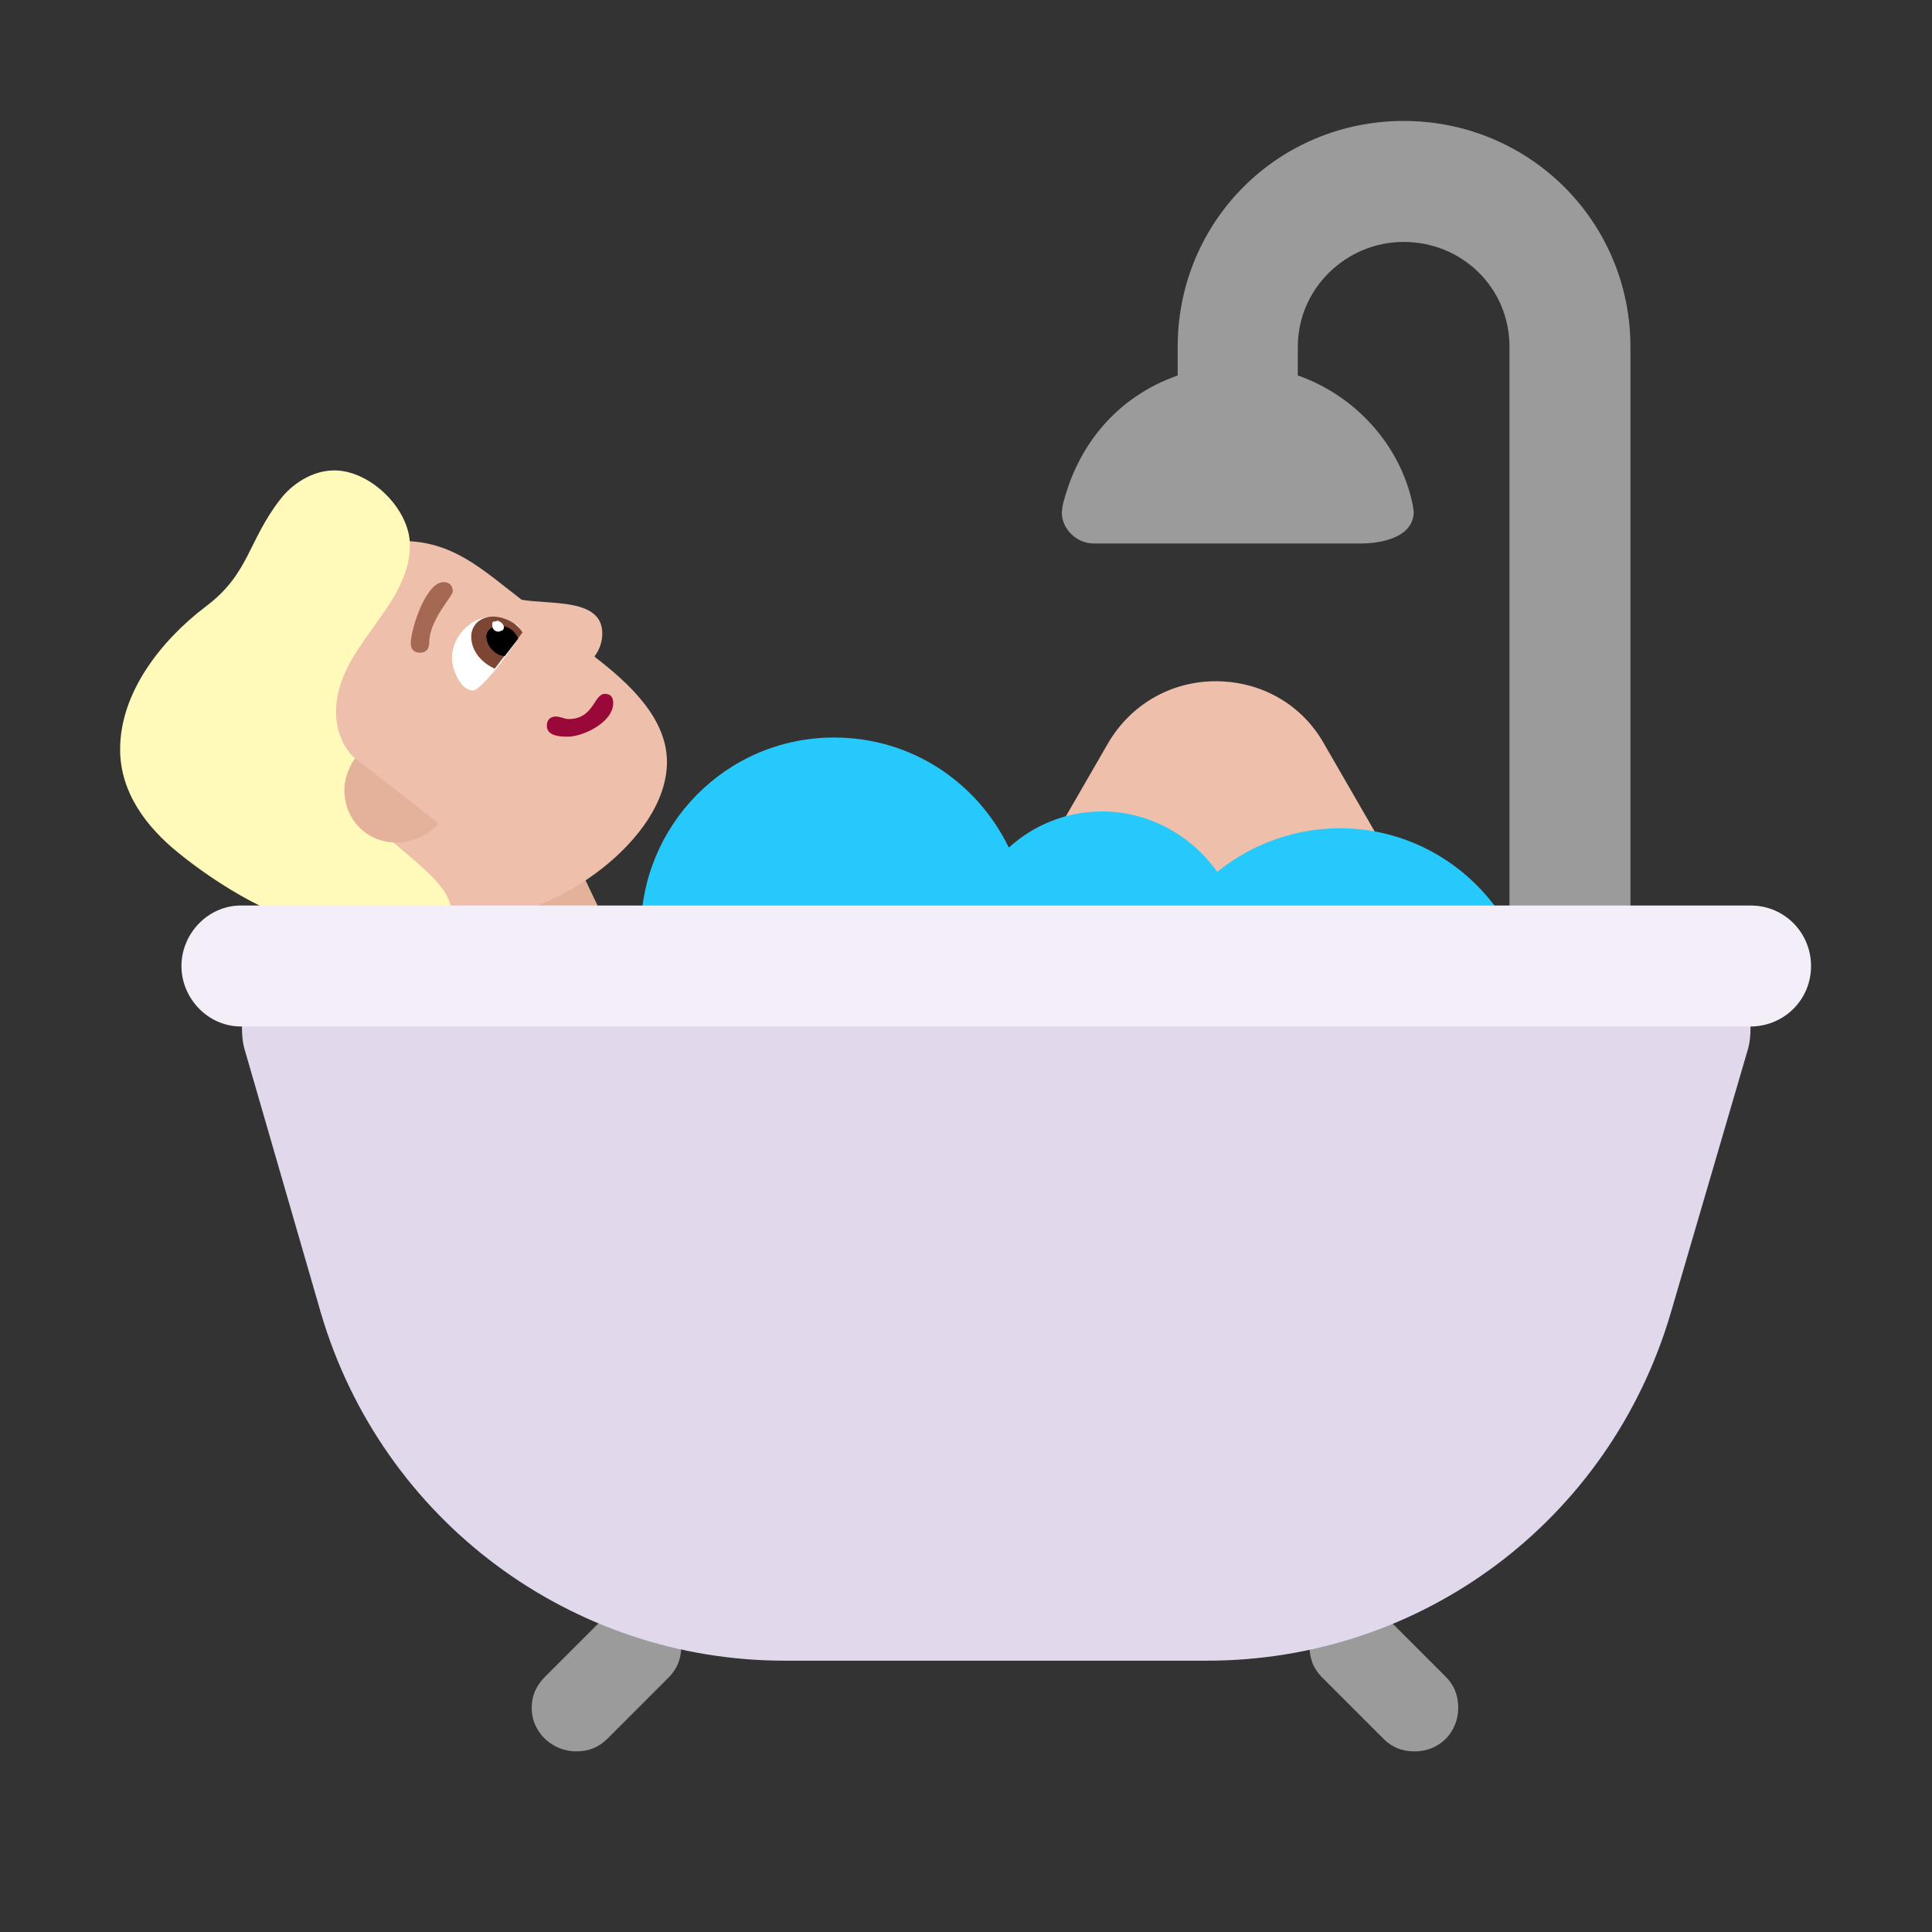 <svg version="1.1" xmlns="http://www.w3.org/2000/svg" viewBox="0 0 2300 2300"><rect x="0" y="0" width="2300" height="2300" fill="#333333" stroke="none"/><g transform="scale(1,-1) translate(-256, -1869)">
		<path d="M828 626l179 82-84 176-176-84 81-174 z" fill="#E4B29A"/>
		<path d="M2090 537l-258 447c-26 46-74 74-129 74-51 0-100-26-128-74l-258-447 773 0 z M834 778c82 0 216 91 216 184 0 53-47 95-86 125l0 1c6 8 9 17 9 27 0 42-61 34-96 40-48 37-82 70-143 70-71 0-112-41-146-87-33-45-69-84-69-144 0-40 17-79 45-109 3-3 11-12 14-13 37-16 74-30 111-45 42-18 98-49 145-49 z" fill="#EEBFAA"/>
		<path d="M728 708c25 0 65 51 65 76 0 51-121 95-121 163 0 7 2 15 7 19-15 12-23 36-23 55 0 78 88 124 88 199 0 43-47 89-90 89-26 0-50-16-64-34-39-50-37-89-89-128-54-41-102-103-102-170 0-52 32-93 69-123 44-36 126-89 186-89 12 0 33 3 43 14-8-10-12-20-12-31 0-23 21-40 43-40 z" fill="#FFF9BA"/>
		<path d="M728 866c18 0 38 8 50 23l-99 77c-9-12-13-25-13-38 0-34 26-62 62-62 z" fill="#E4B29A"/>
		<path d="M932 992c18 0 54 17 54 40 0 7-3 11-10 11-13 0-13-30-43-30-5 0-10 3-15 3-7 0-11-4-11-11 0-12 15-13 25-13 z" fill="#990839"/>
		<path d="M819 1047c11 0 56 61 56 69 0 3-1 10-6 10-7 6-16 9-26 9-27 0-49-24-49-50 0-12 10-38 25-38 z" fill="#FFFFFF"/>
		<path d="M845 1073l33 43c-7 12-22 19-35 19-14 0-26-9-26-24 0-18 14-32 28-38 z" fill="#7D4533"/>
		<path d="M857 1088l16 21c-5 10-12 15-23 15-8 0-15-5-15-13 0-11 11-23 22-23 z" fill="#000000"/>
		<path d="M850 1117l5 2 1 3c0 4-5 8-8 8-4-2-6 1-6-5 0-5 3-8 8-8 z" fill="#FFFFFF"/>
		<path d="M756 1092c7 0 11 4 11 12 0 27 28 55 28 61 0 7-4 11-11 11-21 0-39-56-39-73 0-7 4-11 11-11 z" fill="#A56953"/>
		<path d="M1851 423c129 0 230 105 230 230 0 129-105 230-230 230-52 0-104-18-146-52-30 43-81 72-137 72-41 0-80-15-111-43-38 78-116 131-208 131-129 0-230-105-230-230 0-129 105-230 230-230 75 0 148 36 192 102 32-40 80-61 127-61 23 0 43 5 63 13 30-99 122-162 220-162 z" fill="#26C9FC"/>
		<path d="M2197 719l0 737c0 149-120 269-270 269-149 0-269-119-269-269l0-34c-74-26-120-85-137-155l-1-8c0-19 17-37 38-37l318 0c24 0 63 7 63 38l-1 7c-14 71-68 131-137 155l0 34c0 70 58 125 126 125 69 0 126-54 126-125l0-737 144 0 z" fill="#9B9B9B"/>
		<path d="M1940-216c-15 0-27 5-37 15l-73 73c-10 10-15 22-15 37 0 29 22 52 52 52 15 0 27-5 37-15l73-73c10-10 15-22 15-37 0-29-22-52-52-52 z M942-216c15 0 27 5 37 15l73 73c10 10 15 22 15 37 0 29-22 52-52 52-15 0-27-5-37-15l-73-73c-11-11-16-23-16-37 0-31 26-52 53-52 z" fill="#9B9B9B"/>
		<path d="M1693-108c255 0 479 166 552 414l91 311c3 9 4 19 4 30 0 58-47 108-107 108l-1582 0c-59 0-107-49-107-107 0-12 1-22 4-31l90-311c73-248 299-414 552-414l503 0 z" fill="#E1D8EC"/>
		<path d="M2340 647c39 0 72 31 72 72 0 39-31 72-72 72l-1797 0c-40 0-71-34-71-72 0-38 31-72 71-72l1797 0 z" fill="#F3EEF8"/>
	</g></svg>

